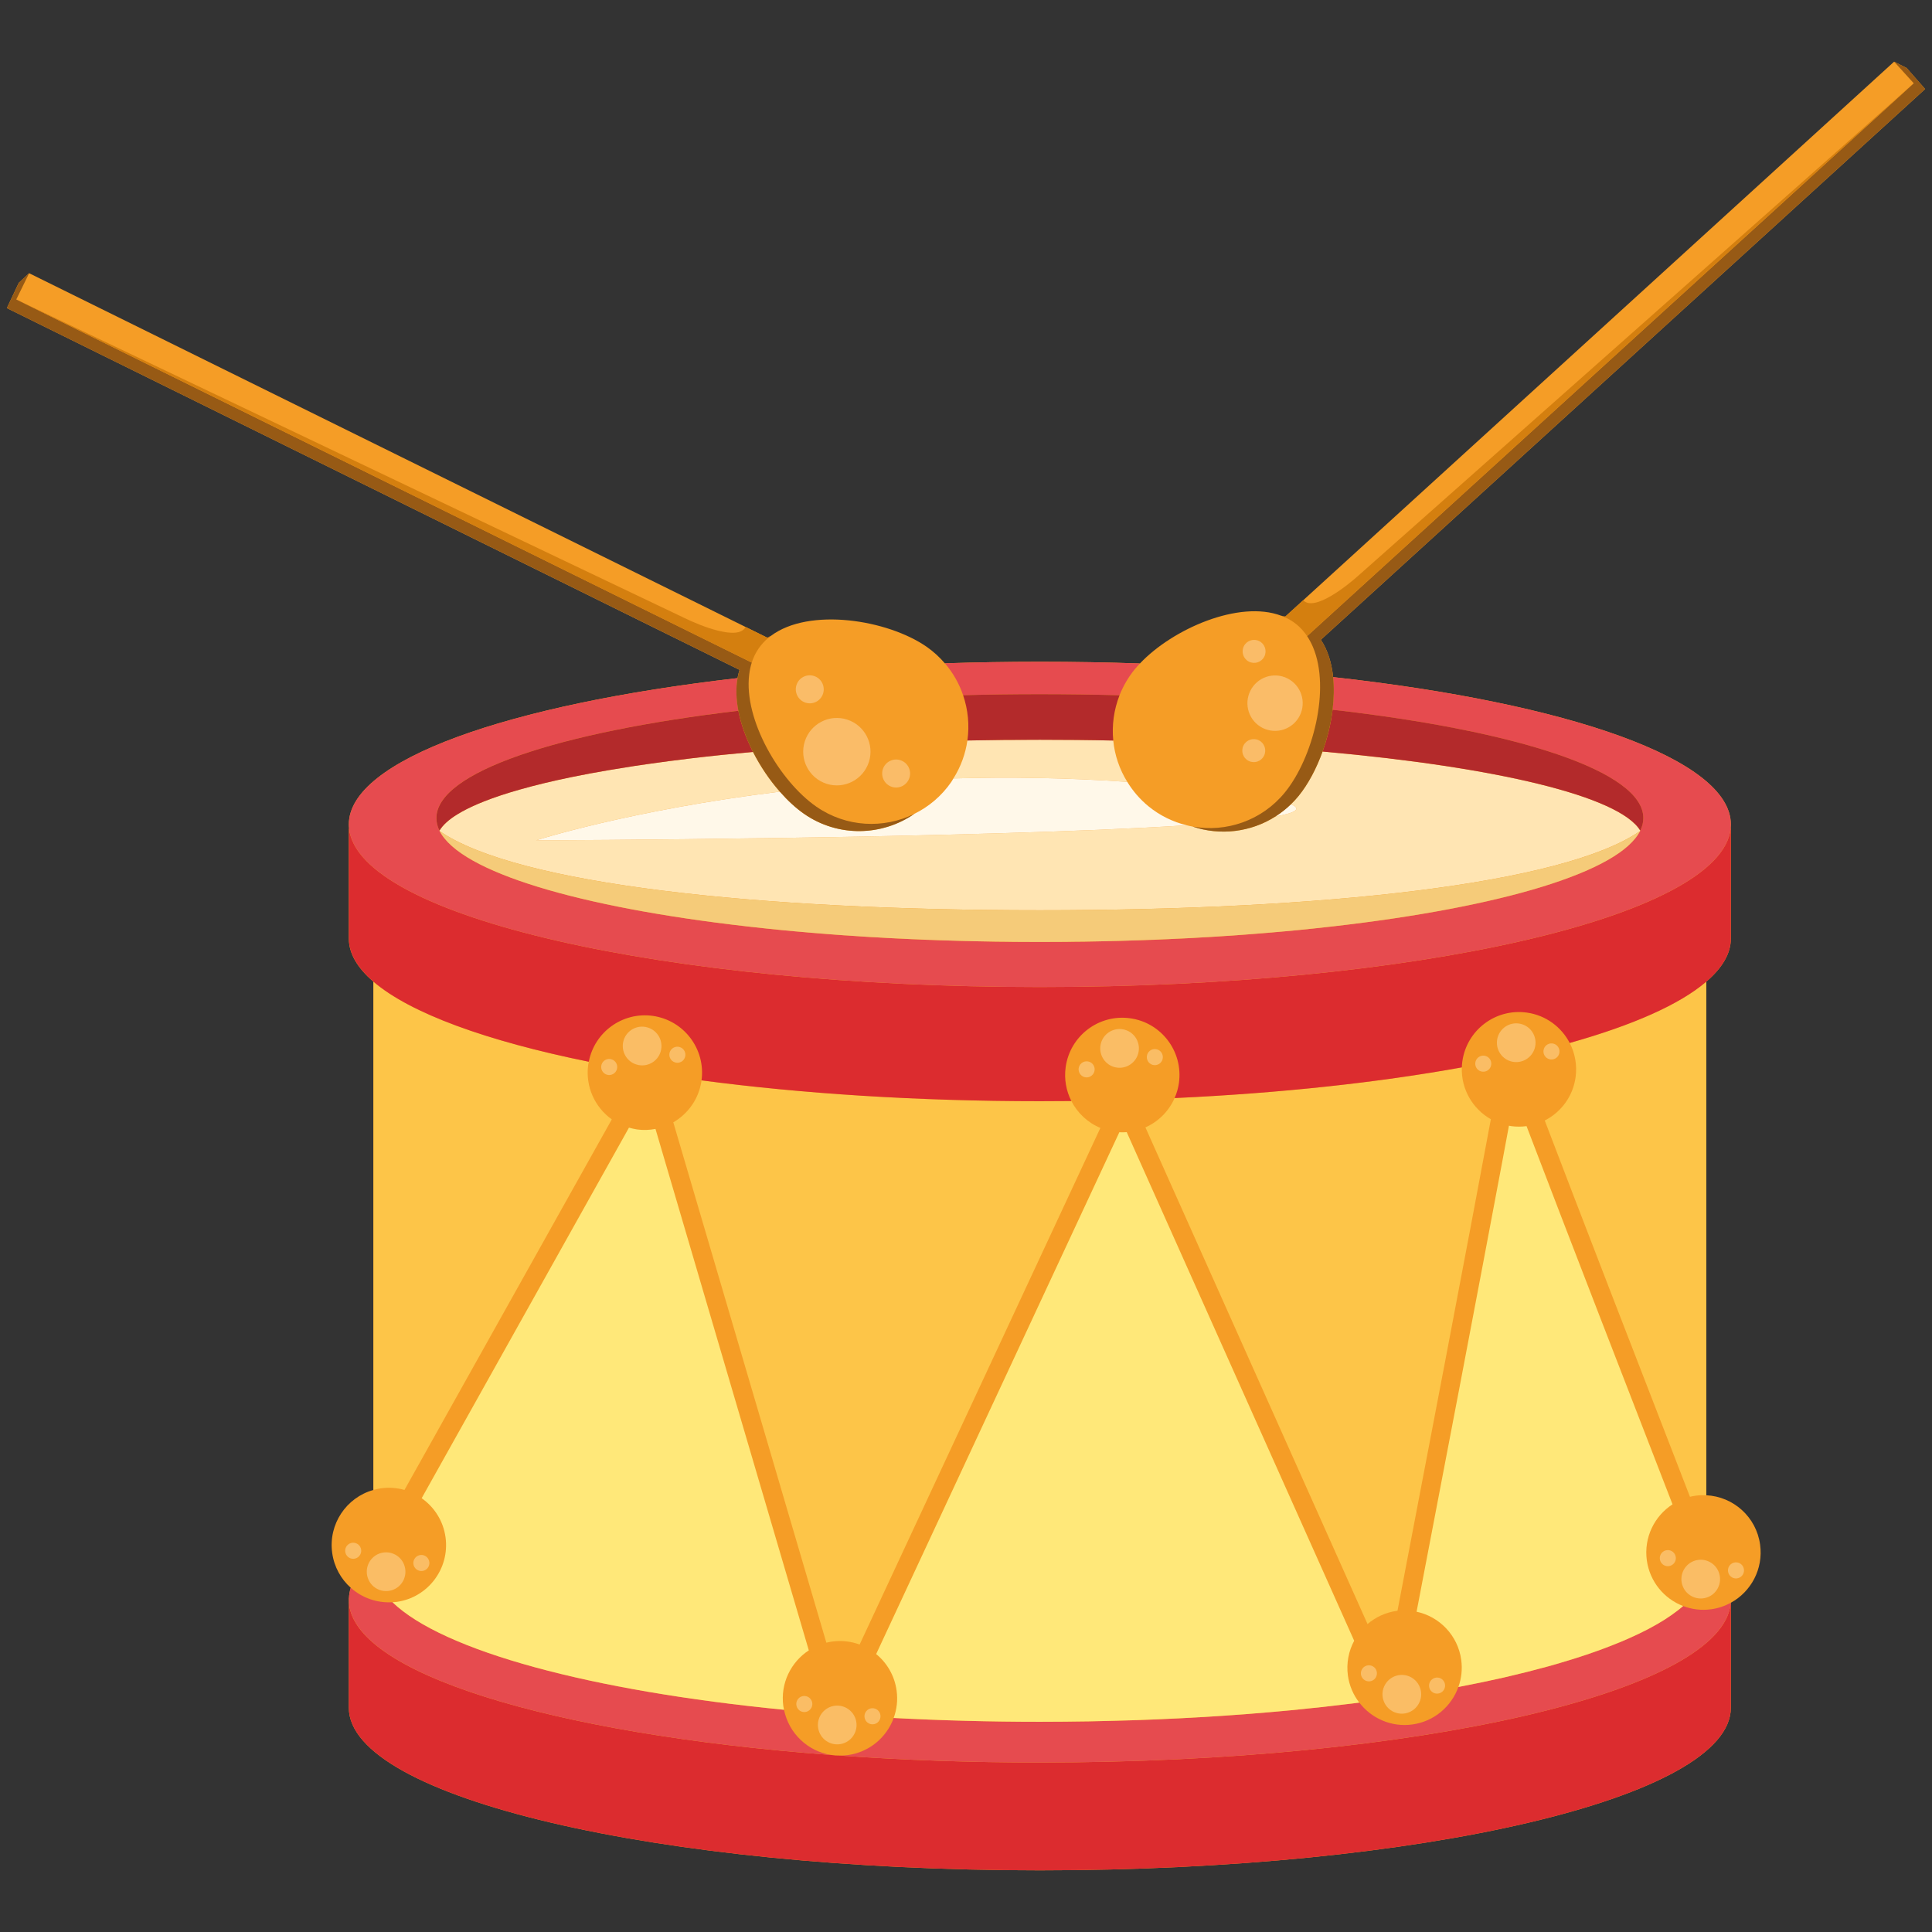 <svg width="36" height="36" viewBox="0 0 36 36" fill="none" xmlns="http://www.w3.org/2000/svg">
<rect x="0" y="0" width="36" height="36" fill="#333333" stroke="none"/>
<path d="M31.794 27.862V18.292C32.092 18.036 32.252 17.767 32.252 17.489V15.442H32.248C32.25 15.415 32.252 15.389 32.252 15.362C32.252 14.148 29.22 13.101 24.841 12.617C24.814 12.354 24.741 12.114 24.612 11.921L35.872 1.659L35.528 1.267L35.294 1.149L24.284 11.184L23.95 11.488C23.926 11.483 23.901 11.478 23.876 11.474C23.089 11.175 21.848 11.72 21.241 12.363C20.632 12.342 20.009 12.331 19.376 12.331C18.776 12.331 18.185 12.341 17.606 12.36C17.508 12.246 17.396 12.142 17.267 12.052C16.537 11.545 15.077 11.313 14.364 11.849C14.341 11.859 14.319 11.87 14.297 11.882L13.892 11.682L0.543 5.091L0.35 5.27L0.128 5.741L13.78 12.482C13.764 12.532 13.752 12.583 13.742 12.636C9.455 13.128 6.5 14.164 6.5 15.362C6.5 15.389 6.502 15.416 6.505 15.443H6.5V17.489C6.5 17.767 6.66 18.037 6.958 18.292V27.763C6.453 27.904 6.116 28.4 6.19 28.936C6.226 29.197 6.353 29.423 6.536 29.586C6.516 29.648 6.505 29.711 6.502 29.774H6.5V29.812V31.821C6.5 33.494 12.265 34.851 19.376 34.851C26.487 34.851 32.252 33.494 32.252 31.821V29.865C32.629 29.658 32.859 29.235 32.797 28.783C32.727 28.265 32.297 27.886 31.794 27.862Z" fill="#F59D26"/>
<path d="M19.376 32.842C18.083 32.842 16.834 32.797 15.656 32.713C15.597 32.714 15.539 32.71 15.482 32.701C10.275 32.312 6.5 31.166 6.5 29.812V31.821C6.5 33.494 12.265 34.851 19.376 34.851C26.487 34.851 32.252 33.494 32.252 31.821V29.864L32.249 29.866C32.126 31.515 26.41 32.842 19.376 32.842Z" fill="#DC2C2F"/>
<path d="M6.501 29.774V29.811C6.501 29.799 6.502 29.787 6.502 29.774H6.501Z" fill="#DC2C2F"/>
<path d="M32.249 29.866C32.139 29.926 32.018 29.968 31.887 29.986C31.703 30.012 31.524 29.988 31.363 29.926L31.355 29.933C31.33 29.954 31.305 29.975 31.278 29.996L31.252 30.016C31.181 30.071 31.102 30.126 31.017 30.18C31.008 30.186 30.997 30.192 30.988 30.198C30.953 30.219 30.918 30.241 30.881 30.262C30.871 30.268 30.86 30.274 30.849 30.28C30.804 30.306 30.757 30.331 30.709 30.357L30.707 30.358C30.655 30.385 30.602 30.411 30.547 30.438L30.524 30.449C30.477 30.471 30.43 30.493 30.381 30.515C30.369 30.52 30.358 30.526 30.346 30.531C30.294 30.554 30.24 30.577 30.185 30.6L30.172 30.605C30.048 30.656 29.918 30.706 29.782 30.756C29.772 30.759 29.762 30.763 29.752 30.766C29.69 30.788 29.627 30.81 29.563 30.832L29.544 30.838C29.399 30.887 29.248 30.934 29.091 30.98L29.073 30.986C29 31.007 28.925 31.029 28.849 31.05L28.83 31.055C28.583 31.123 28.324 31.188 28.052 31.251L28.036 31.255C27.762 31.317 27.476 31.377 27.178 31.434L27.175 31.434C27.045 31.797 26.724 32.077 26.317 32.133C25.925 32.187 25.554 32.019 25.329 31.726C25.281 31.732 25.232 31.738 25.184 31.744L25.174 31.745C24.81 31.79 24.434 31.831 24.049 31.868L24.023 31.871C23.772 31.895 23.517 31.917 23.258 31.937C23.242 31.938 23.226 31.939 23.209 31.941C23.088 31.95 22.966 31.959 22.844 31.967L22.823 31.968C22.692 31.977 22.561 31.986 22.428 31.994C22.413 31.994 22.397 31.995 22.382 31.996C22.269 32.003 22.155 32.009 22.04 32.015C22.014 32.016 21.988 32.018 21.963 32.019C21.705 32.032 21.445 32.043 21.182 32.052C21.15 32.053 21.118 32.054 21.087 32.055C20.979 32.058 20.871 32.062 20.762 32.064C20.736 32.065 20.71 32.066 20.684 32.066C20.554 32.07 20.423 32.072 20.292 32.075C20.264 32.075 20.235 32.075 20.207 32.076C20.101 32.078 19.994 32.079 19.887 32.08C19.85 32.08 19.814 32.08 19.777 32.081C19.644 32.082 19.511 32.083 19.377 32.083C18.441 32.083 17.53 32.058 16.653 32.012C16.522 32.371 16.202 32.648 15.797 32.704C15.75 32.711 15.703 32.713 15.656 32.713C16.834 32.797 18.083 32.842 19.377 32.842C26.41 32.842 32.126 31.515 32.249 29.866Z" fill="#E64B4F"/>
<path d="M15.483 32.701C15.054 32.632 14.699 32.302 14.609 31.859C11.002 31.506 8.255 30.764 7.313 29.855C7.02 29.874 6.743 29.771 6.536 29.586C6.517 29.648 6.506 29.711 6.503 29.774C6.502 29.786 6.501 29.799 6.501 29.811C6.501 31.166 10.275 32.312 15.483 32.701Z" fill="#E64B4F"/>
<path d="M29.359 20.071C29.31 20.432 29.085 20.726 28.784 20.879C29.397 22.488 30.526 25.408 31.49 27.89C31.525 27.882 31.561 27.875 31.597 27.87C31.663 27.861 31.729 27.859 31.794 27.862V18.292C31.298 18.718 30.419 19.105 29.249 19.434C29.347 19.623 29.39 19.844 29.359 20.071Z" fill="#FDC548"/>
<path d="M21.343 21.007L25.482 30.262C25.631 30.134 25.818 30.045 26.027 30.016L26.04 30.015C26.532 27.447 27.388 22.968 27.78 20.855C27.441 20.663 27.224 20.294 27.239 19.889C25.695 20.169 23.873 20.369 21.887 20.461C21.779 20.708 21.583 20.901 21.343 21.007Z" fill="#FDC548"/>
<path d="M7.537 27.763L11.4 20.858C11.087 20.635 10.905 20.25 10.96 19.842C10.963 19.822 10.968 19.804 10.971 19.784C9.063 19.397 7.644 18.88 6.959 18.292V27.763C7.005 27.75 7.052 27.739 7.101 27.732C7.252 27.712 7.4 27.724 7.537 27.763Z" fill="#FDC548"/>
<path d="M13.072 20.131L13.072 20.133C13.025 20.473 12.822 20.753 12.546 20.913L15.398 30.609C15.434 30.6 15.47 30.593 15.507 30.588C15.686 30.564 15.86 30.585 16.018 30.644L20.504 21.017C20.267 20.919 20.077 20.739 19.963 20.516C19.769 20.518 19.573 20.519 19.376 20.519C17.086 20.519 14.935 20.378 13.072 20.131Z" fill="#FDC548"/>
<path d="M25.328 31.726L25.328 31.725C25.28 31.731 25.232 31.738 25.184 31.744C25.232 31.738 25.28 31.732 25.328 31.726Z" fill="#FDC548"/>
<path d="M12.161 18.929C12.744 19.01 13.151 19.548 13.072 20.131C14.935 20.378 17.086 20.519 19.376 20.519C19.573 20.519 19.769 20.518 19.963 20.516C19.868 20.328 19.826 20.111 19.857 19.886C19.937 19.302 20.475 18.893 21.058 18.974C21.641 19.054 22.048 19.593 21.968 20.177C21.954 20.278 21.926 20.373 21.887 20.461C23.873 20.369 25.695 20.169 27.239 19.889C27.24 19.853 27.243 19.817 27.248 19.781C27.328 19.196 27.866 18.787 28.449 18.868C28.805 18.917 29.095 19.137 29.249 19.434C30.419 19.105 31.298 18.718 31.794 18.292C32.092 18.036 32.252 17.767 32.252 17.489V15.442H32.248C32.066 17.079 26.373 18.392 19.377 18.392C12.38 18.392 6.687 17.079 6.505 15.442H6.501V17.489C6.501 17.767 6.661 18.036 6.959 18.292C7.644 18.88 9.063 19.397 10.971 19.784C11.078 19.231 11.598 18.852 12.161 18.929Z" fill="#DC2C2F"/>
<path d="M19.376 18.392C26.373 18.392 32.066 17.079 32.248 15.442C32.25 15.415 32.252 15.389 32.252 15.362C32.252 14.148 29.22 13.101 24.841 12.617C24.861 12.811 24.856 13.017 24.831 13.225C28.284 13.618 30.621 14.375 30.621 15.243C30.621 15.322 30.602 15.4 30.564 15.477C30.187 16.246 27.971 16.904 24.834 17.262C24.813 17.265 24.792 17.267 24.771 17.269C24.582 17.29 24.391 17.311 24.197 17.33L24.175 17.332C24.029 17.346 23.88 17.36 23.73 17.372C23.716 17.374 23.702 17.375 23.687 17.376C23.623 17.382 23.558 17.387 23.493 17.392C23.477 17.394 23.46 17.395 23.444 17.396C23.38 17.401 23.317 17.406 23.253 17.411C23.235 17.412 23.218 17.414 23.2 17.415C23.137 17.42 23.073 17.424 23.009 17.429C22.995 17.43 22.982 17.431 22.968 17.432C22.9 17.436 22.832 17.441 22.764 17.445C22.746 17.447 22.728 17.448 22.71 17.449C22.646 17.453 22.581 17.457 22.516 17.461C22.501 17.462 22.485 17.462 22.47 17.463C22.402 17.467 22.335 17.471 22.267 17.475C22.243 17.476 22.22 17.477 22.196 17.479C22.135 17.482 22.075 17.485 22.014 17.488C21.989 17.489 21.963 17.49 21.938 17.491C21.879 17.494 21.82 17.497 21.76 17.5C21.725 17.501 21.689 17.503 21.654 17.504C21.603 17.506 21.553 17.508 21.503 17.511C21.468 17.512 21.434 17.513 21.4 17.514C21.348 17.516 21.296 17.518 21.243 17.52C21.199 17.521 21.154 17.523 21.11 17.524C21.067 17.526 21.025 17.527 20.983 17.528C20.94 17.529 20.896 17.531 20.853 17.532C20.808 17.533 20.763 17.534 20.718 17.535C20.681 17.536 20.644 17.537 20.607 17.538C20.556 17.539 20.505 17.54 20.454 17.541C20.4 17.542 20.346 17.543 20.291 17.544C20.256 17.545 20.222 17.545 20.187 17.546C20.141 17.546 20.095 17.547 20.048 17.547C20.005 17.548 19.962 17.549 19.918 17.549C19.893 17.549 19.867 17.549 19.842 17.55C19.688 17.551 19.532 17.552 19.376 17.552C19.221 17.552 19.066 17.551 18.912 17.55C18.886 17.549 18.86 17.549 18.834 17.549C18.792 17.549 18.749 17.548 18.707 17.547C18.66 17.547 18.613 17.546 18.565 17.546C18.531 17.545 18.497 17.545 18.463 17.544C18.408 17.543 18.353 17.542 18.298 17.541C18.247 17.54 18.197 17.539 18.146 17.538C18.109 17.537 18.071 17.536 18.034 17.535C17.989 17.534 17.945 17.533 17.9 17.532C17.856 17.531 17.813 17.53 17.77 17.528C17.727 17.527 17.685 17.526 17.643 17.524C17.598 17.523 17.554 17.522 17.509 17.52C17.457 17.518 17.405 17.516 17.353 17.514C17.319 17.513 17.284 17.512 17.25 17.511C17.199 17.508 17.148 17.506 17.097 17.504C17.062 17.503 17.027 17.501 16.993 17.5C16.933 17.497 16.873 17.494 16.813 17.491C16.788 17.49 16.764 17.489 16.739 17.488C16.678 17.485 16.617 17.482 16.556 17.479C16.533 17.477 16.509 17.476 16.486 17.475C16.418 17.471 16.35 17.467 16.282 17.463C16.267 17.462 16.252 17.462 16.237 17.461C16.171 17.457 16.107 17.453 16.042 17.449C16.024 17.448 16.006 17.447 15.988 17.445C15.919 17.441 15.851 17.436 15.782 17.431C15.769 17.431 15.756 17.43 15.743 17.429C15.679 17.424 15.616 17.42 15.552 17.415C15.534 17.414 15.517 17.412 15.499 17.411C15.435 17.406 15.371 17.401 15.307 17.396C15.291 17.395 15.275 17.394 15.259 17.392C15.194 17.387 15.129 17.382 15.065 17.376C15.05 17.375 15.036 17.374 15.022 17.372C14.872 17.36 14.724 17.346 14.577 17.332L14.556 17.33C14.361 17.311 14.17 17.29 13.982 17.269C13.961 17.267 13.939 17.265 13.919 17.262C10.781 16.904 8.566 16.246 8.189 15.477C8.151 15.4 8.131 15.323 8.131 15.243C8.131 14.389 10.395 13.643 13.758 13.243C13.717 13.032 13.709 12.826 13.742 12.636C9.455 13.128 6.5 14.164 6.5 15.362C6.5 15.389 6.502 15.415 6.505 15.442C6.687 17.079 12.38 18.392 19.376 18.392Z" fill="#E64B4F"/>
<path d="M19.376 12.935C19.88 12.935 20.375 12.942 20.861 12.955C20.928 12.786 21.021 12.623 21.142 12.474C21.173 12.437 21.206 12.4 21.241 12.363C20.632 12.342 20.01 12.331 19.376 12.331C18.776 12.331 18.185 12.341 17.607 12.36C17.759 12.537 17.873 12.739 17.946 12.954C18.415 12.941 18.892 12.935 19.376 12.935Z" fill="#E64B4F"/>
<path d="M24.644 14.004C24.529 14.324 24.373 14.616 24.196 14.832C24.152 14.887 24.104 14.938 24.055 14.986C24.264 15.073 24.138 15.148 23.766 15.214C23.306 15.507 22.737 15.575 22.223 15.402C22.186 15.396 22.15 15.387 22.113 15.378C18.191 15.631 9.986 15.659 9.986 15.659C9.986 15.659 11.746 15.095 14.53 14.751C14.341 14.536 14.168 14.28 14.031 14.011C13.631 14.047 13.246 14.087 12.878 14.131C12.601 14.164 12.334 14.199 12.077 14.236C11.991 14.248 11.906 14.26 11.823 14.273C11.656 14.298 11.493 14.325 11.336 14.352C11.1 14.392 10.874 14.434 10.66 14.478C10.303 14.551 9.979 14.629 9.69 14.711C9.438 14.782 9.213 14.857 9.018 14.934C8.94 14.965 8.866 14.996 8.798 15.028C8.729 15.059 8.666 15.091 8.608 15.124C8.578 15.14 8.551 15.157 8.524 15.173C8.364 15.271 8.251 15.373 8.188 15.477C8.566 16.246 10.781 16.904 13.919 17.262C10.794 16.905 8.585 16.252 8.194 15.487C9.629 16.476 14.092 16.961 19.376 16.961C24.66 16.961 29.124 16.476 30.558 15.487C30.167 16.252 27.958 16.905 24.834 17.262C27.972 16.904 30.187 16.246 30.564 15.477C30.179 14.837 27.882 14.292 24.644 14.004Z" fill="#FFE5B3"/>
<path d="M21.005 14.569C20.859 14.333 20.77 14.069 20.744 13.798C20.296 13.789 19.839 13.784 19.376 13.784C19.148 13.784 18.921 13.786 18.696 13.788C18.471 13.79 18.247 13.793 18.026 13.798C17.991 14.043 17.905 14.284 17.766 14.505C18.784 14.476 19.869 14.49 21.005 14.569Z" fill="#FFE5B3"/>
<path d="M19.376 13.785C19.839 13.785 20.296 13.789 20.744 13.799C20.716 13.515 20.755 13.226 20.861 12.955C20.375 12.942 19.88 12.935 19.376 12.935C18.892 12.935 18.415 12.941 17.946 12.954C18.038 13.224 18.067 13.513 18.026 13.798C18.247 13.794 18.471 13.79 18.696 13.788C18.921 13.786 19.148 13.785 19.376 13.785Z" fill="#B32A2B"/>
<path d="M8.524 15.173C8.551 15.157 8.579 15.14 8.608 15.124C8.666 15.092 8.73 15.06 8.798 15.028C8.866 14.996 8.94 14.965 9.018 14.934C9.213 14.857 9.438 14.782 9.691 14.711C9.979 14.629 10.304 14.551 10.66 14.478C10.874 14.434 11.1 14.392 11.336 14.352C11.494 14.325 11.656 14.299 11.823 14.273C11.907 14.261 11.991 14.248 12.077 14.236C12.334 14.199 12.601 14.164 12.878 14.131C13.246 14.087 13.632 14.047 14.031 14.011C13.904 13.761 13.807 13.499 13.758 13.244C10.395 13.643 8.132 14.389 8.132 15.244C8.132 15.323 8.151 15.401 8.189 15.478C8.251 15.373 8.364 15.271 8.524 15.173Z" fill="#B32A2B"/>
<path d="M30.564 15.477C30.602 15.4 30.621 15.323 30.621 15.243C30.621 14.375 28.284 13.618 24.831 13.225C24.799 13.488 24.733 13.755 24.644 14.004C27.882 14.292 30.179 14.837 30.564 15.477Z" fill="#B32A2B"/>
<path d="M30.558 15.487C29.124 16.476 24.66 16.961 19.376 16.961C14.092 16.961 9.629 16.476 8.194 15.487C8.585 16.252 10.794 16.905 13.919 17.262C13.939 17.265 13.961 17.267 13.981 17.269C14.17 17.29 14.361 17.311 14.556 17.33L14.577 17.332C14.724 17.346 14.872 17.36 15.022 17.372C15.036 17.374 15.05 17.375 15.064 17.376C15.129 17.382 15.194 17.387 15.259 17.392C15.275 17.394 15.291 17.395 15.306 17.396C15.37 17.401 15.435 17.406 15.499 17.411C15.517 17.412 15.534 17.414 15.552 17.415C15.615 17.42 15.679 17.424 15.743 17.429C15.756 17.43 15.769 17.431 15.782 17.431C15.851 17.436 15.919 17.441 15.988 17.445C16.006 17.447 16.024 17.448 16.042 17.449C16.107 17.453 16.171 17.457 16.236 17.461C16.252 17.462 16.267 17.462 16.282 17.463C16.35 17.467 16.418 17.471 16.486 17.475C16.509 17.476 16.533 17.477 16.556 17.479C16.617 17.482 16.677 17.485 16.739 17.488C16.764 17.489 16.788 17.49 16.813 17.491C16.873 17.494 16.933 17.497 16.993 17.5C17.027 17.501 17.062 17.503 17.097 17.504C17.148 17.506 17.199 17.508 17.25 17.511C17.284 17.512 17.318 17.513 17.353 17.514C17.405 17.516 17.457 17.518 17.509 17.52C17.553 17.521 17.598 17.523 17.643 17.524C17.685 17.526 17.727 17.527 17.769 17.528C17.813 17.529 17.856 17.531 17.9 17.532C17.944 17.533 17.989 17.534 18.034 17.535C18.071 17.536 18.109 17.537 18.146 17.538C18.197 17.539 18.247 17.54 18.298 17.541C18.353 17.542 18.408 17.543 18.463 17.544C18.497 17.545 18.531 17.545 18.565 17.546C18.612 17.546 18.659 17.547 18.706 17.547C18.749 17.548 18.791 17.549 18.834 17.549C18.86 17.549 18.886 17.549 18.912 17.55C19.066 17.551 19.221 17.552 19.376 17.552C19.532 17.552 19.688 17.551 19.842 17.55C19.867 17.549 19.893 17.549 19.918 17.549C19.962 17.549 20.005 17.548 20.048 17.547C20.094 17.547 20.141 17.546 20.187 17.546C20.222 17.545 20.256 17.545 20.291 17.544C20.345 17.543 20.4 17.542 20.454 17.541C20.505 17.54 20.556 17.539 20.606 17.538C20.644 17.537 20.681 17.536 20.718 17.535C20.763 17.534 20.808 17.533 20.853 17.532C20.896 17.531 20.94 17.53 20.983 17.528C21.025 17.527 21.067 17.526 21.11 17.524C21.154 17.523 21.199 17.522 21.243 17.52C21.296 17.518 21.348 17.516 21.4 17.514C21.434 17.513 21.468 17.512 21.502 17.511C21.553 17.508 21.603 17.506 21.654 17.504C21.689 17.503 21.724 17.501 21.759 17.5C21.819 17.497 21.879 17.494 21.938 17.491C21.963 17.49 21.988 17.489 22.013 17.488C22.075 17.485 22.135 17.482 22.196 17.479C22.219 17.477 22.243 17.476 22.266 17.475C22.334 17.471 22.402 17.467 22.47 17.463C22.485 17.462 22.5 17.462 22.516 17.461C22.581 17.457 22.645 17.453 22.71 17.449C22.728 17.448 22.746 17.447 22.764 17.445C22.832 17.441 22.9 17.436 22.968 17.432C22.981 17.431 22.995 17.43 23.009 17.429C23.073 17.424 23.136 17.42 23.2 17.415C23.217 17.414 23.235 17.412 23.253 17.411C23.317 17.406 23.38 17.401 23.444 17.396C23.46 17.395 23.477 17.393 23.493 17.392C23.558 17.387 23.622 17.382 23.687 17.376C23.702 17.375 23.716 17.374 23.73 17.372C23.88 17.36 24.028 17.346 24.175 17.332L24.197 17.33C24.391 17.311 24.582 17.29 24.771 17.269C24.792 17.267 24.813 17.265 24.834 17.262C27.958 16.905 30.168 16.252 30.558 15.487Z" fill="#F5CB79"/>
<path d="M24.055 14.986C23.965 15.073 23.868 15.149 23.766 15.214C24.138 15.148 24.264 15.073 24.055 14.986Z" fill="#FFF8E9"/>
<path d="M22.113 15.378C21.86 15.316 21.615 15.2 21.399 15.023C21.238 14.891 21.108 14.737 21.005 14.569C19.869 14.49 18.784 14.476 17.766 14.505C17.752 14.527 17.74 14.55 17.725 14.572C17.543 14.835 17.304 15.034 17.037 15.165C16.436 15.58 15.619 15.606 14.984 15.165C14.83 15.058 14.676 14.916 14.531 14.751C11.746 15.095 9.987 15.659 9.987 15.659C9.987 15.659 18.191 15.631 22.113 15.378Z" fill="#FFF8E9"/>
<path d="M19.777 32.081C19.813 32.081 19.85 32.08 19.886 32.08C19.993 32.079 20.1 32.078 20.207 32.076C20.235 32.075 20.263 32.075 20.291 32.075C20.423 32.072 20.554 32.07 20.684 32.066C20.71 32.066 20.736 32.065 20.762 32.064C20.87 32.062 20.979 32.058 21.086 32.055C21.118 32.054 21.15 32.053 21.181 32.052C21.444 32.043 21.705 32.032 21.962 32.019C21.988 32.018 22.014 32.016 22.04 32.015C22.154 32.009 22.268 32.003 22.381 31.996C22.397 31.995 22.412 31.995 22.428 31.994C22.56 31.986 22.692 31.977 22.822 31.969L22.844 31.967C22.966 31.959 23.088 31.95 23.209 31.941C23.225 31.939 23.241 31.938 23.258 31.937C23.517 31.917 23.772 31.895 24.023 31.871L24.049 31.869C24.434 31.832 24.809 31.79 25.174 31.745L25.184 31.744C25.232 31.738 25.28 31.731 25.328 31.725C25.218 31.583 25.142 31.411 25.116 31.22C25.085 30.988 25.131 30.764 25.233 30.573L20.995 21.096C20.95 21.1 20.904 21.1 20.857 21.098L16.326 30.821C16.527 30.985 16.669 31.223 16.707 31.501C16.732 31.68 16.71 31.854 16.652 32.012C17.529 32.058 18.44 32.083 19.376 32.083C19.51 32.083 19.644 32.082 19.777 32.081Z" fill="#FFE879"/>
<path d="M14.596 31.791C14.538 31.368 14.737 30.97 15.071 30.752L12.214 21.036C12.104 21.057 11.988 21.062 11.871 21.046C11.819 21.038 11.769 21.026 11.72 21.012L7.857 27.917C8.091 28.081 8.26 28.339 8.302 28.645C8.382 29.23 7.974 29.768 7.391 29.849C7.365 29.852 7.339 29.854 7.313 29.855C8.255 30.764 11.002 31.506 14.609 31.859C14.604 31.837 14.599 31.814 14.596 31.791Z" fill="#FFE879"/>
<path d="M28.036 31.255L28.052 31.251C28.324 31.188 28.583 31.123 28.83 31.055L28.849 31.05C28.925 31.029 29 31.007 29.073 30.986L29.091 30.98C29.248 30.934 29.399 30.887 29.544 30.838L29.563 30.832C29.627 30.81 29.69 30.788 29.752 30.766C29.762 30.763 29.772 30.759 29.781 30.756C29.918 30.706 30.048 30.656 30.172 30.605L30.185 30.6C30.24 30.577 30.294 30.554 30.346 30.531C30.358 30.526 30.369 30.52 30.38 30.515C30.429 30.493 30.477 30.471 30.524 30.449L30.547 30.438C30.602 30.412 30.655 30.385 30.707 30.358L30.709 30.357C30.757 30.331 30.803 30.306 30.849 30.28C30.86 30.274 30.87 30.268 30.881 30.262C30.918 30.24 30.953 30.219 30.988 30.198C30.997 30.192 31.007 30.186 31.017 30.18C31.102 30.126 31.18 30.071 31.252 30.016L31.278 29.996C31.304 29.975 31.33 29.954 31.355 29.933L31.362 29.926C31.011 29.792 30.741 29.474 30.686 29.073C30.628 28.649 30.828 28.249 31.165 28.031C30.814 27.127 30.308 25.822 29.803 24.515C29.274 23.146 28.853 22.053 28.553 21.266C28.514 21.165 28.479 21.072 28.445 20.984C28.352 20.996 28.256 20.997 28.158 20.984C28.144 20.982 28.131 20.979 28.117 20.976C28.081 21.172 28.041 21.386 27.998 21.616C27.788 22.737 27.505 24.229 27.221 25.72C26.919 27.306 26.615 28.894 26.396 30.032C26.822 30.123 27.165 30.472 27.228 30.929C27.252 31.106 27.231 31.278 27.175 31.434L27.178 31.434C27.476 31.377 27.762 31.317 28.036 31.255Z" fill="#FFE879"/>
<path d="M14.945 31.608C14.866 31.631 14.82 31.715 14.844 31.794C14.867 31.874 14.95 31.919 15.029 31.896C15.108 31.872 15.154 31.789 15.131 31.71C15.107 31.63 15.024 31.585 14.945 31.608Z" fill="#FABD65"/>
<path d="M16.215 31.836C16.136 31.86 16.091 31.943 16.114 32.022C16.137 32.102 16.22 32.147 16.3 32.124C16.379 32.101 16.424 32.017 16.401 31.938C16.378 31.858 16.295 31.813 16.215 31.836Z" fill="#FABD65"/>
<path d="M15.499 31.796C15.308 31.852 15.199 32.053 15.255 32.244C15.311 32.436 15.511 32.545 15.702 32.489C15.893 32.433 16.002 32.232 15.946 32.041C15.89 31.85 15.69 31.74 15.499 31.796Z" fill="#FABD65"/>
<path d="M25.465 31.036C25.386 31.06 25.341 31.143 25.364 31.222C25.387 31.302 25.471 31.347 25.55 31.324C25.629 31.301 25.674 31.217 25.651 31.138C25.628 31.058 25.545 31.013 25.465 31.036Z" fill="#FABD65"/>
<path d="M26.82 31.552C26.899 31.529 26.945 31.445 26.921 31.366C26.898 31.287 26.815 31.241 26.736 31.265C26.657 31.288 26.611 31.371 26.634 31.451C26.657 31.53 26.741 31.576 26.82 31.552Z" fill="#FABD65"/>
<path d="M26.02 31.224C25.829 31.28 25.719 31.481 25.775 31.672C25.831 31.864 26.032 31.974 26.223 31.917C26.413 31.861 26.523 31.66 26.467 31.469C26.411 31.278 26.211 31.168 26.02 31.224Z" fill="#FABD65"/>
<path d="M31.035 28.89C30.956 28.913 30.91 28.997 30.934 29.076C30.957 29.155 31.04 29.201 31.119 29.178C31.199 29.154 31.244 29.071 31.221 28.992C31.198 28.912 31.114 28.866 31.035 28.89Z" fill="#FABD65"/>
<path d="M32.305 29.118C32.226 29.141 32.181 29.225 32.204 29.304C32.227 29.384 32.31 29.429 32.39 29.406C32.469 29.383 32.514 29.299 32.491 29.22C32.468 29.14 32.385 29.095 32.305 29.118Z" fill="#FABD65"/>
<path d="M31.589 29.078C31.398 29.134 31.289 29.335 31.345 29.526C31.401 29.717 31.601 29.827 31.792 29.771C31.983 29.715 32.092 29.514 32.036 29.323C31.98 29.131 31.78 29.022 31.589 29.078Z" fill="#FABD65"/>
<path d="M11.393 19.738C11.314 19.715 11.231 19.76 11.208 19.84C11.185 19.919 11.23 20.002 11.309 20.026C11.389 20.049 11.472 20.003 11.495 19.924C11.518 19.844 11.473 19.761 11.393 19.738Z" fill="#FABD65"/>
<path d="M12.765 19.696C12.789 19.616 12.743 19.533 12.664 19.51C12.585 19.486 12.502 19.532 12.478 19.611C12.455 19.691 12.501 19.774 12.58 19.797C12.659 19.821 12.742 19.775 12.765 19.696Z" fill="#FABD65"/>
<path d="M12.066 19.145C11.875 19.088 11.675 19.198 11.619 19.389C11.563 19.581 11.673 19.782 11.864 19.837C12.055 19.894 12.255 19.784 12.311 19.593C12.367 19.401 12.257 19.201 12.066 19.145Z" fill="#FABD65"/>
<path d="M20.29 19.782C20.211 19.759 20.128 19.804 20.104 19.884C20.081 19.963 20.127 20.046 20.206 20.07C20.285 20.093 20.368 20.047 20.391 19.968C20.415 19.889 20.369 19.805 20.29 19.782Z" fill="#FABD65"/>
<path d="M21.476 19.842C21.555 19.865 21.639 19.819 21.662 19.74C21.685 19.66 21.64 19.577 21.561 19.554C21.481 19.53 21.398 19.576 21.375 19.655C21.352 19.735 21.397 19.818 21.476 19.842Z" fill="#FABD65"/>
<path d="M20.963 19.189C20.772 19.133 20.572 19.242 20.516 19.433C20.46 19.625 20.569 19.826 20.76 19.882C20.951 19.938 21.151 19.828 21.207 19.637C21.263 19.445 21.154 19.245 20.963 19.189Z" fill="#FABD65"/>
<path d="M27.681 19.676C27.602 19.653 27.519 19.698 27.495 19.778C27.472 19.858 27.517 19.941 27.597 19.964C27.676 19.987 27.759 19.942 27.782 19.862C27.806 19.783 27.76 19.699 27.681 19.676Z" fill="#FABD65"/>
<path d="M28.867 19.736C28.947 19.759 29.03 19.714 29.053 19.634C29.076 19.555 29.031 19.471 28.951 19.448C28.872 19.425 28.789 19.47 28.766 19.55C28.742 19.629 28.788 19.712 28.867 19.736Z" fill="#FABD65"/>
<path d="M28.354 19.083C28.163 19.027 27.963 19.136 27.907 19.328C27.851 19.519 27.96 19.72 28.151 19.776C28.342 19.832 28.542 19.722 28.598 19.531C28.654 19.34 28.545 19.139 28.354 19.083Z" fill="#FABD65"/>
<path d="M6.539 28.752C6.46 28.776 6.414 28.859 6.438 28.938C6.461 29.018 6.544 29.063 6.623 29.04C6.703 29.017 6.748 28.933 6.725 28.854C6.702 28.774 6.618 28.729 6.539 28.752Z" fill="#FABD65"/>
<path d="M7.81 28.98C7.73 29.004 7.685 29.087 7.708 29.166C7.731 29.246 7.815 29.291 7.894 29.268C7.973 29.245 8.019 29.162 7.995 29.082C7.972 29.003 7.889 28.957 7.81 28.98Z" fill="#FABD65"/>
<path d="M7.093 28.94C6.902 28.996 6.793 29.197 6.849 29.388C6.905 29.58 7.105 29.689 7.296 29.633C7.487 29.577 7.596 29.376 7.54 29.185C7.485 28.994 7.284 28.884 7.093 28.94Z" fill="#FABD65"/>
<path d="M23.95 11.488C23.926 11.482 23.901 11.478 23.877 11.474C23.897 11.482 23.918 11.49 23.938 11.499L23.95 11.488Z" fill="#975A15"/>
<path d="M24.356 11.853C24.398 11.916 24.434 11.984 24.465 12.056C24.798 12.841 24.462 14.127 23.942 14.766C23.512 15.293 22.848 15.514 22.223 15.402C22.738 15.575 23.307 15.507 23.766 15.214C23.869 15.149 23.965 15.073 24.055 14.986C24.104 14.938 24.152 14.887 24.197 14.832C24.373 14.616 24.529 14.324 24.644 14.004C24.733 13.755 24.799 13.488 24.831 13.225C24.856 13.017 24.861 12.811 24.841 12.617C24.814 12.354 24.741 12.114 24.612 11.921L35.872 1.659L35.528 1.267L35.294 1.149L35.66 1.552L24.356 11.853Z" fill="#975A15"/>
<path d="M24.16 11.635C24.236 11.698 24.301 11.771 24.356 11.853L35.66 1.552L25.329 10.71C25.108 10.912 24.486 11.406 24.284 11.184L23.95 11.488L23.938 11.499C24.017 11.535 24.092 11.58 24.16 11.635Z" fill="#D47F0F"/>
<path d="M23.272 12.329C23.378 12.382 23.506 12.34 23.559 12.234C23.612 12.128 23.57 11.999 23.464 11.946C23.359 11.893 23.23 11.935 23.177 12.041C23.124 12.147 23.167 12.276 23.272 12.329Z" fill="#FABC68"/>
<path d="M23.266 14.178C23.372 14.232 23.5 14.189 23.553 14.083C23.606 13.977 23.564 13.848 23.458 13.795C23.353 13.742 23.224 13.785 23.171 13.89C23.118 13.996 23.16 14.125 23.266 14.178Z" fill="#FABC68"/>
<path d="M23.299 12.871C23.171 13.126 23.273 13.436 23.527 13.564C23.782 13.692 24.091 13.589 24.219 13.335C24.347 13.08 24.244 12.769 23.99 12.641C23.736 12.513 23.426 12.616 23.299 12.871Z" fill="#FABC68"/>
<path d="M14.364 11.849C14.341 11.859 14.319 11.87 14.297 11.882L14.312 11.889C14.329 11.875 14.347 11.862 14.364 11.849Z" fill="#975A15"/>
<path d="M13.758 13.243C13.807 13.498 13.904 13.761 14.031 14.011C14.168 14.28 14.341 14.536 14.531 14.751C14.675 14.916 14.829 15.058 14.983 15.165C15.619 15.606 16.436 15.58 17.037 15.165C16.468 15.446 15.769 15.418 15.21 15.03C14.533 14.56 13.856 13.418 13.96 12.57C13.969 12.493 13.985 12.418 14.008 12.346L0.303 5.58L0.543 5.091L0.351 5.27L0.128 5.741L13.781 12.482C13.765 12.532 13.752 12.583 13.743 12.636C13.709 12.826 13.717 13.032 13.758 13.243Z" fill="#975A15"/>
<path d="M12.757 11.517L0.303 5.58L14.008 12.346C14.038 12.252 14.081 12.163 14.137 12.082C14.187 12.01 14.246 11.946 14.312 11.889L14.297 11.882L13.892 11.682C13.76 11.952 13.026 11.65 12.757 11.517Z" fill="#D47F0F"/>
<path d="M15.01 13.093C15.147 13.137 15.293 13.061 15.337 12.924C15.38 12.786 15.305 12.64 15.168 12.596C15.031 12.552 14.884 12.628 14.841 12.765C14.797 12.902 14.873 13.049 15.01 13.093Z" fill="#FABC68"/>
<path d="M16.619 14.662C16.756 14.706 16.902 14.63 16.946 14.492C16.99 14.355 16.914 14.209 16.777 14.165C16.64 14.121 16.494 14.197 16.45 14.334C16.407 14.471 16.482 14.618 16.619 14.662Z" fill="#FABC68"/>
<path d="M14.996 13.815C14.891 14.146 15.073 14.499 15.403 14.605C15.733 14.71 16.085 14.528 16.191 14.197C16.296 13.867 16.114 13.513 15.784 13.408C15.454 13.302 15.102 13.485 14.996 13.815Z" fill="#FABC68"/>
</svg>
